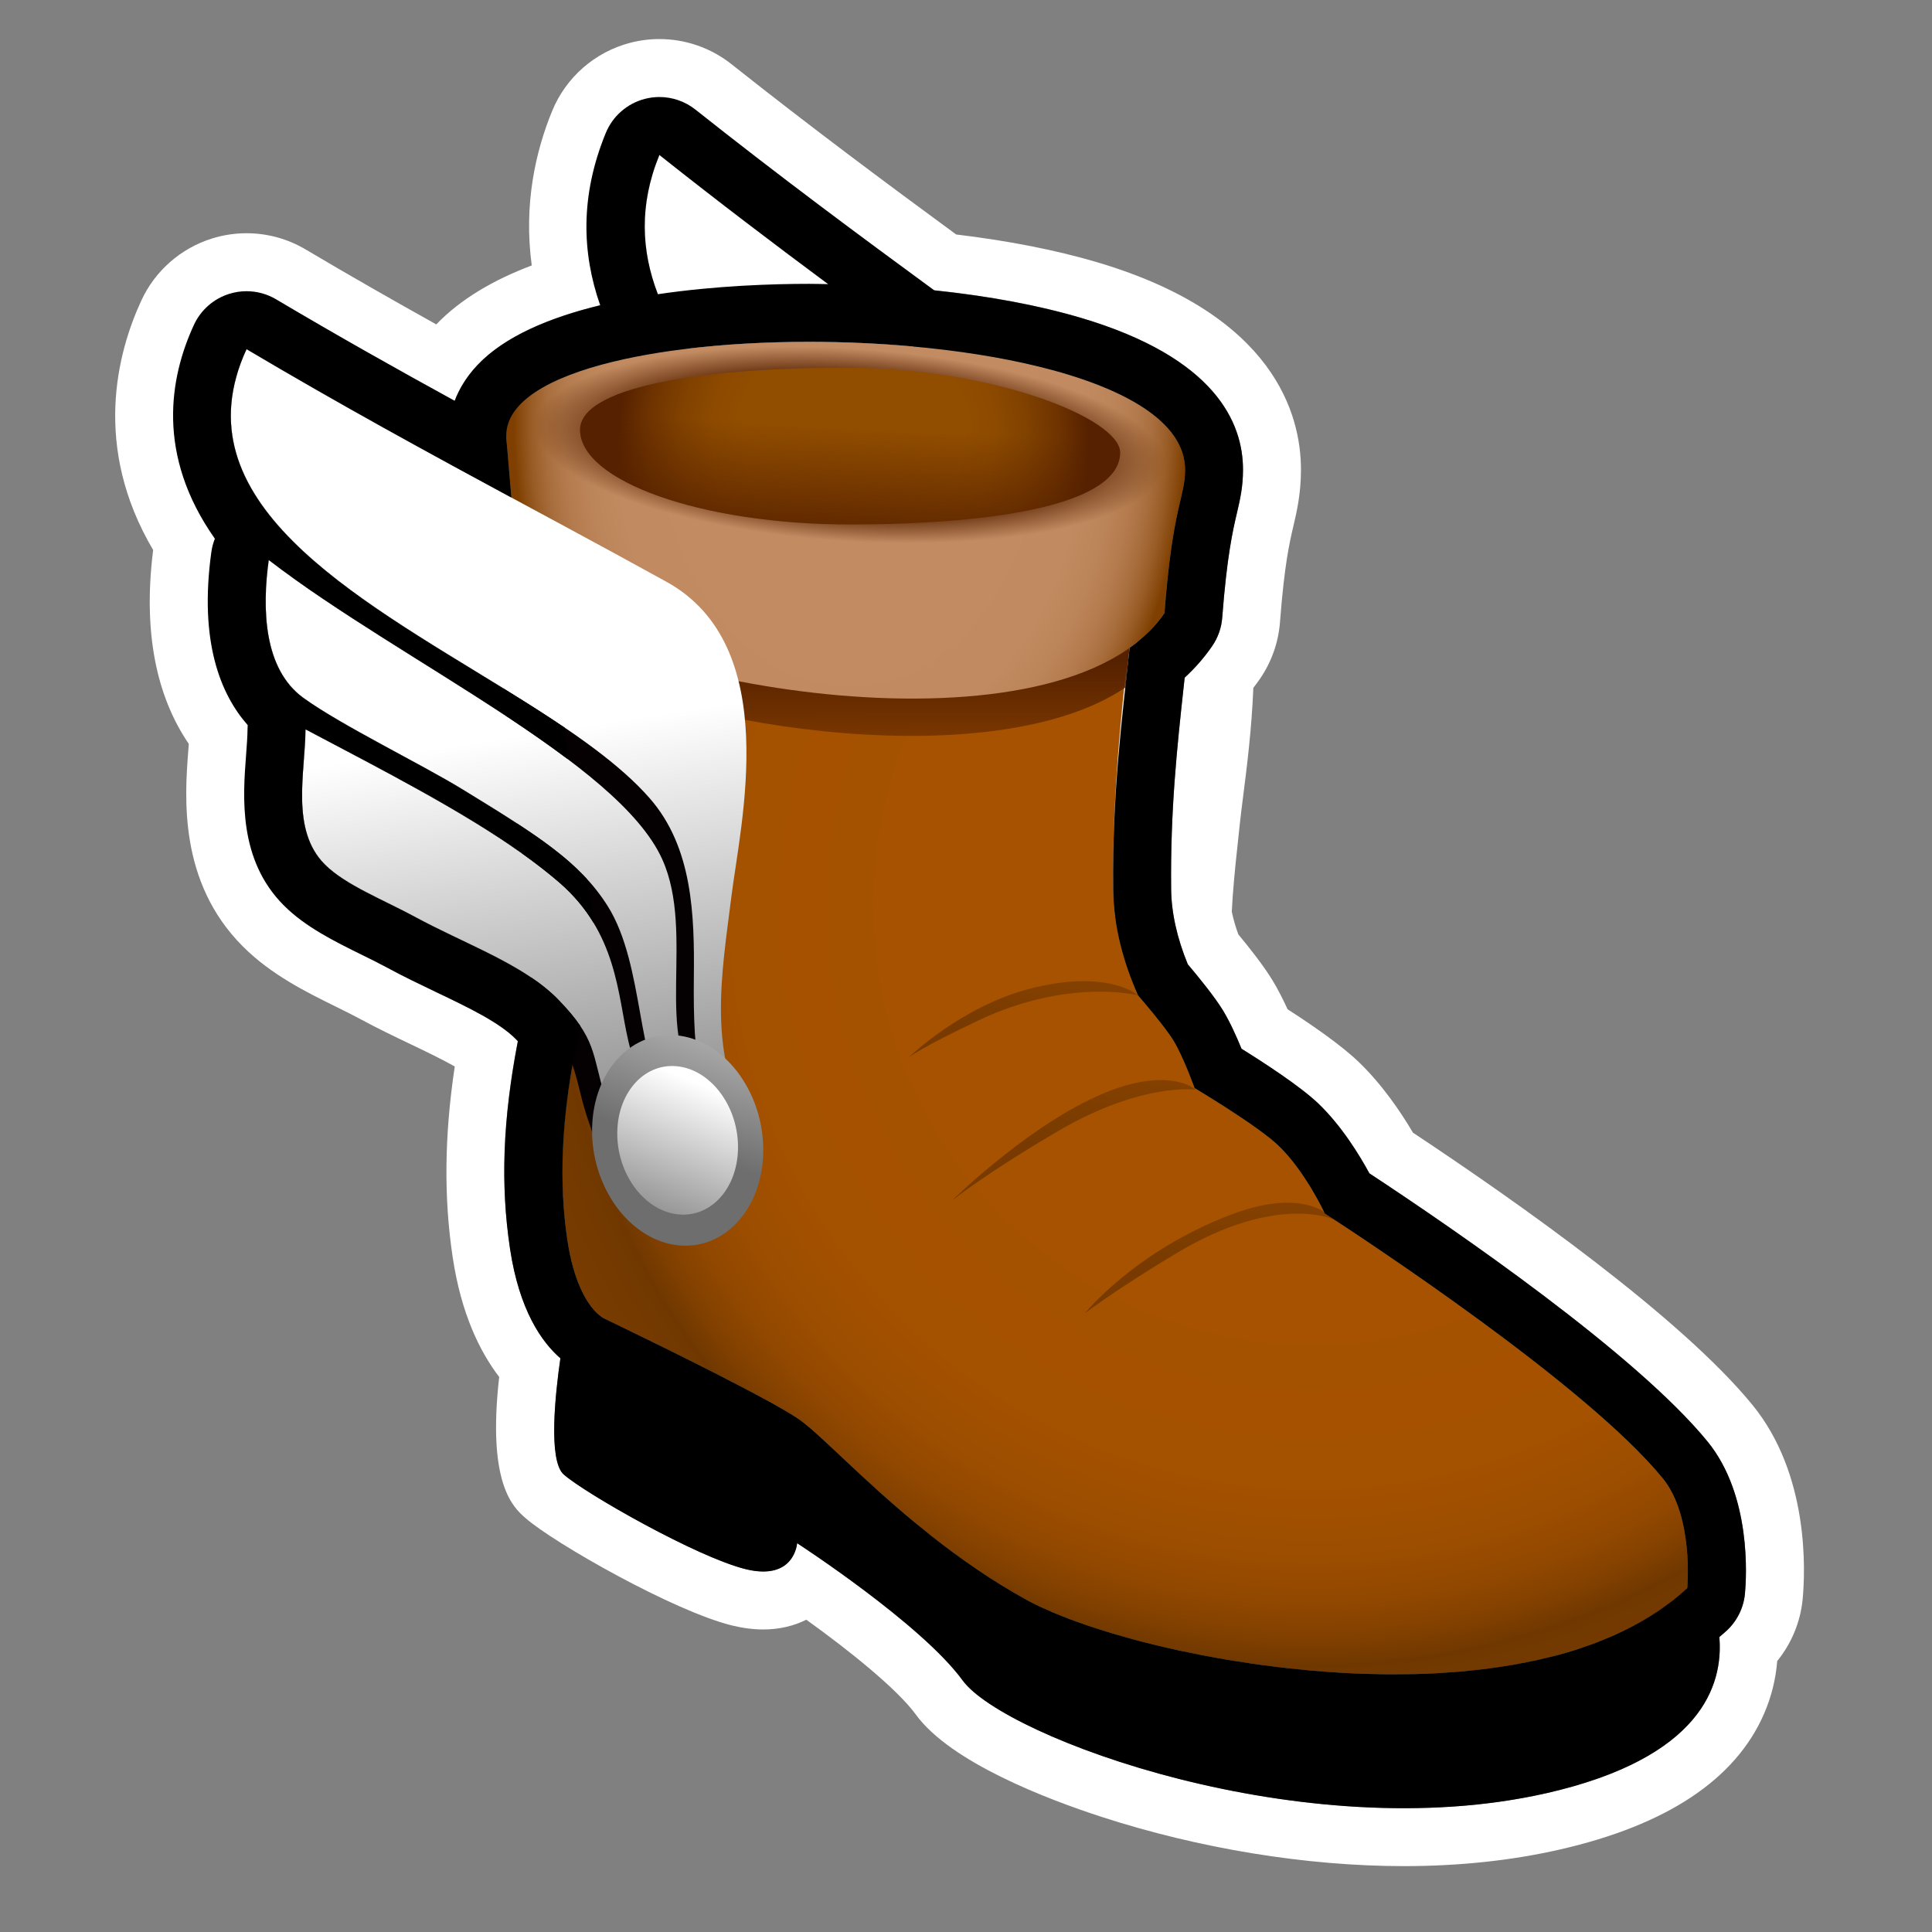 <?xml version="1.0" encoding="utf-8"?>
<!-- Generator: Adobe Illustrator 15.0.0, SVG Export Plug-In . SVG Version: 6.00 Build 0)  -->
<!DOCTYPE svg PUBLIC "-//W3C//DTD SVG 1.1//EN" "http://www.w3.org/Graphics/SVG/1.1/DTD/svg11.dtd">
<svg version="1.1" xmlns="http://www.w3.org/2000/svg" xmlns:xlink="http://www.w3.org/1999/xlink" x="0px" y="0px" width="200px"
	 height="200px" viewBox="0 0 200 200" enable-background="new 0 0 200 200" xml:space="preserve">
<rect x="0" y="0" width="200" height="200" fill="#808080" stroke="none"/>
<g id="icon">
	<g id="Layer_2">
	</g>
	<g>
		
			<linearGradient id="SVGID_1_" gradientUnits="userSpaceOnUse" x1="1249.259" y1="303.807" x2="1281.7" y2="259.802" gradientTransform="matrix(0.791 0.592 0.467 -0.915 -1036.171 -398.118)">
			<stop  offset="0" style="stop-color:#FFFFFF"/>
			<stop  offset="1" style="stop-color:#6E6E6E"/>
		</linearGradient>
		<path fill="url(#SVGID_1_)" d="M68.261,16.043c-9.516,23.204,28.229,38.976,40.033,55.809c4.279,6.103,4.485,13.914,4.45,21.042
			c-0.021,4.652,0.078,8.301,0.843,12.747c-4.909-5.991-0.661-17.723-4.022-26.646c-4.405-11.693-26.083-25.606-39.013-38.493
			c-0.63,5.432-0.499,12.443,3.501,16.213c3.778,3.559,11.534,8.729,15.743,12.16c7.391,6.023,11.612,9.521,14.409,14.943
			c3.71,7.194,2.904,18.913,6.145,22.605c-2.785-1.413-3.348-3.407-4.053-6.929c-1.084-5.423-1.148-12.53-6.881-18.894
			c-6.146-6.818-15.728-13.493-25.153-20.267c-0.008,4.948-1.452,11.402,1.971,15.727c2.036,2.572,5.821,4.678,8.947,6.975
			c4.99,3.665,10.771,6.596,14.135,10.948c3.884,5.027,3.359,6.505,4.686,11.558c0.867,3.143,1.451,4.895,1.451,4.895
			c3.169,7.098,19.459,9.543,15.395,3.687c-7.332-9.171-5.416-20.598-4.438-30.069c0.87-8.402,4.991-28.268-6.55-36.885
			C96.3,37.048,83.419,28.064,68.261,16.043z"/>
		<g>
			
				<radialGradient id="SVGID_2_" cx="185.778" cy="-32.767" r="90.993" gradientTransform="matrix(1 0 0 -1 -49.836 60.876)" gradientUnits="userSpaceOnUse">
				<stop  offset="0.448" style="stop-color:#A65200"/>
				<stop  offset="0.66" style="stop-color:#A45100"/>
				<stop  offset="0.737" style="stop-color:#9D4E00"/>
				<stop  offset="0.791" style="stop-color:#924800"/>
				<stop  offset="0.835" style="stop-color:#814000"/>
				<stop  offset="0.865" style="stop-color:#703800"/>
				<stop  offset="1" style="stop-color:#7F3F00"/>
			</radialGradient>
			<path fill="url(#SVGID_2_)" d="M57.379,64.164c0.615,18.988-0.99,7.817,2.891,24.77c1.783,7.79,1.614,8.982-0.225,17.315
				c-1.838,8.332-2.346,15.271-1.313,22.133c1.033,6.861,3.781,8.095,3.781,8.095s16.89,8.078,20.305,10.529
				c3.414,2.451,11.881,12.254,23.473,18.626c11.593,6.372,51.916,14.099,68.373-1.227c0,0,0.699-7.403-2.543-11.376
				c-7.854-9.617-30.611-24.564-34.98-27.415c0,0-2.013-4.357-4.818-7.042c-2.159-2.064-8.665-5.943-8.665-5.943
				s-1.134-3.184-2.177-4.906c-0.914-1.506-3.678-4.691-3.678-4.691c-1.544-3.48-2.527-7.165-2.566-10.917
				c-0.172-15.685,2.466-29.82,2.466-33.678C117.7,44.141,56.644,52.034,57.379,64.164z"/>
		</g>
		<g>
			<linearGradient id="SVGID_3_" gradientUnits="userSpaceOnUse" x1="87.537" y1="68.5" x2="87.537" y2="86.008">
				<stop  offset="0" style="stop-color:#562100"/>
				<stop  offset="1" style="stop-color:#562100;stop-opacity:0"/>
			</linearGradient>
			<path fill="url(#SVGID_3_)" d="M116.514,71.163c0.603-6.157,1.188-10.91,1.188-12.728c0-14.295-61.057-6.402-60.321,5.729
				c0,0,0.186-2.827,0.576,4.218C71.511,75.666,103.163,80.185,116.514,71.163z"/>
		</g>
		
			<radialGradient id="SVGID_4_" cx="1073.698" cy="-392.993" r="64.287" gradientTransform="matrix(0.604 0.214 0.259 -0.73 -420.179 -443.934)" gradientUnits="userSpaceOnUse">
			<stop  offset="0" style="stop-color:#A65200"/>
			<stop  offset="0.172" style="stop-color:#9B4C00"/>
			<stop  offset="0.473" style="stop-color:#7E3D00"/>
			<stop  offset="0.866" style="stop-color:#4F2500"/>
			<stop  offset="1" style="stop-color:#3D1C00"/>
		</radialGradient>
		<path opacity="0.44" fill="url(#SVGID_4_)" enable-background="new    " d="M123.775,112.801c0,0-5.557-0.768-14.104,4.209
			c-7.533,4.389-11.122,7.274-11.122,7.274s8.621-8.507,16.583-11.45C121.332,110.541,123.775,112.801,123.775,112.801z"/>
		
			<radialGradient id="SVGID_5_" cx="747.848" cy="84.727" r="36.721" gradientTransform="matrix(0.942 0.335 0.335 -0.942 -616.665 -97.671)" gradientUnits="userSpaceOnUse">
			<stop  offset="0" style="stop-color:#A65200"/>
			<stop  offset="0.172" style="stop-color:#9B4C00"/>
			<stop  offset="0.473" style="stop-color:#7E3D00"/>
			<stop  offset="0.866" style="stop-color:#4F2500"/>
			<stop  offset="1" style="stop-color:#3D1C00"/>
		</radialGradient>
		<path opacity="0.44" fill="url(#SVGID_5_)" enable-background="new    " d="M117.802,103.03c0,0-7.165-1.816-16.456,2.575
			c-6.007,2.84-7.25,3.84-7.25,3.84s5.334-5.192,12.36-7.051C114.658,100.225,117.802,103.03,117.802,103.03z"/>
		
			<radialGradient id="SVGID_6_" cx="714.815" cy="131.142" r="42.616" gradientTransform="matrix(0.912 0.274 0.303 -1.006 -555.359 25.791)" gradientUnits="userSpaceOnUse">
			<stop  offset="0" style="stop-color:#A65200"/>
			<stop  offset="0.172" style="stop-color:#9B4C00"/>
			<stop  offset="0.473" style="stop-color:#7E3D00"/>
			<stop  offset="0.866" style="stop-color:#4F2500"/>
			<stop  offset="1" style="stop-color:#3D1C00"/>
		</radialGradient>
		<path opacity="0.44" fill="url(#SVGID_6_)" enable-background="new    " d="M138.008,126.217c0,0-5.828-2.662-16.048,3.413
			c-6.278,3.734-9.663,6.332-9.663,6.332s5.232-6.507,15.286-10.278C135.411,122.747,138.008,126.217,138.008,126.217z"/>
		<g>
			
				<radialGradient id="SVGID_7_" cx="137.952" cy="97.038" r="34.751" gradientTransform="matrix(1 0 0 -1.37 -50 176.813)" gradientUnits="userSpaceOnUse">
				<stop  offset="0.448" style="stop-color:#C28B62"/>
				<stop  offset="0.697" style="stop-color:#C18A60"/>
				<stop  offset="0.787" style="stop-color:#BC8459"/>
				<stop  offset="0.851" style="stop-color:#B47B4E"/>
				<stop  offset="0.903" style="stop-color:#A86E3D"/>
				<stop  offset="0.947" style="stop-color:#995D27"/>
				<stop  offset="0.986" style="stop-color:#87480C"/>
				<stop  offset="1" style="stop-color:#7F3F00"/>
			</radialGradient>
			<path fill="url(#SVGID_7_)" d="M120.54,63.479c0.854-11.169,2.135-11.96,2.135-14.863c0-16.651-71.126-17.411-70.27-3.28
				c0,0,0.414,4.221,1.304,16.198C63.931,71.317,109.956,78.988,120.54,63.479z"/>
		</g>
		
			<radialGradient id="SVGID_8_" cx="152.292" cy="-445.632" r="32.661" gradientTransform="matrix(0.998 0.063 0.015 -0.305 -57.341 -99.456)" gradientUnits="userSpaceOnUse">
			<stop  offset="0.693" style="stop-color:#562100"/>
			<stop  offset="1" style="stop-color:#562100;stop-opacity:0"/>
		</radialGradient>
		<path fill="url(#SVGID_8_)" d="M123.154,47.121c0,7.458-15.709,10.543-35.153,10.543c-19.446,0-35.152-6.413-35.152-13.872
			c0-6.139,15.122-9.096,34.568-9.096C106.861,34.697,123.154,42.2,123.154,47.121z"/>
		
			<radialGradient id="SVGID_9_" cx="138.334" cy="15.325" r="24.858" gradientTransform="matrix(1 0 0 -1 -50 61)" gradientUnits="userSpaceOnUse">
			<stop  offset="0.448" style="stop-color:#924E00"/>
			<stop  offset="0.584" style="stop-color:#8E4B00"/>
			<stop  offset="0.723" style="stop-color:#814200"/>
			<stop  offset="0.865" style="stop-color:#6D3200"/>
			<stop  offset="0.982" style="stop-color:#562100"/>
		</radialGradient>
		<path fill="url(#SVGID_9_)" d="M115.958,46.845c0,5.268-12.492,7.446-27.957,7.446c-15.466,0-27.956-4.529-27.956-9.797
			c0-4.336,12.025-6.425,27.491-6.425C103.001,38.069,115.958,43.37,115.958,46.845z"/>
		
			<linearGradient id="SVGID_10_" gradientUnits="userSpaceOnUse" x1="137.449" y1="4.077" x2="138.078" y2="16.866" gradientTransform="matrix(1 0 0 -1 -50 61)">
			<stop  offset="0" style="stop-color:#562100"/>
			<stop  offset="1" style="stop-color:#562100;stop-opacity:0"/>
		</linearGradient>
		<path fill="url(#SVGID_10_)" d="M115.958,46.845c0,5.268-12.492,7.446-27.957,7.446c-15.466,0-27.956-4.529-27.956-9.797
			c0-4.336,12.025-6.425,27.491-6.425C103.001,38.069,115.958,43.37,115.958,46.845z"/>
		<path fill="#050001" d="M23.594,38.069c-10.076,21.826,29.429,32.438,41.73,46.484c4.462,5.091,4.645,12.114,4.575,18.543
			c-0.043,4.193,0.051,7.477,0.83,11.409c-5.122-4.93-0.619-15.912-4.103-23.634c-4.568-10.12-27.236-20.592-40.735-30.973
			c-0.685,4.956-0.577,11.265,3.602,14.28c3.945,2.848,12.053,6.767,16.454,9.457c7.72,4.724,12.132,7.473,15.039,12.093
			c3.857,6.131,2.965,16.772,6.345,19.792c-2.915-1.009-3.494-2.752-4.219-5.859c-1.112-4.782-1.149-11.185-7.131-16.372
			c-6.415-5.56-16.435-10.662-26.284-15.867c-0.031,4.461-1.573,10.416,1.998,13.987c2.122,2.126,6.082,3.661,9.35,5.434
			c5.215,2.826,11.266,4.917,14.773,8.52c4.05,4.16,3.492,5.544,4.86,9.972c0.896,2.747,1.501,4.271,1.501,4.271
			c3.292,6.097,16.122,1.854,16.122,1.854c-7.646-7.564-5.587-18.051-4.521-26.682c0.949-7.658,5.354-25.958-6.709-32.623
			C52.899,54.324,39.435,47.458,23.594,38.069z"/>
		
			<linearGradient id="SVGID_11_" gradientUnits="userSpaceOnUse" x1="1327.583" y1="129.861" x2="1360.001" y2="85.888" gradientTransform="matrix(0.827 0.458 0.493 -0.869 -1109.566 -418.811)">
			<stop  offset="0" style="stop-color:#FFFFFF"/>
			<stop  offset="1" style="stop-color:#6E6E6E"/>
		</linearGradient>
		<path fill="url(#SVGID_11_)" d="M25.521,36.145C15.445,57.971,54.95,68.582,67.251,82.629c4.462,5.092,4.645,12.114,4.576,18.543
			c-0.043,4.193,0.051,7.477,0.83,11.409c-5.122-4.931-0.619-15.913-4.104-23.634c-4.567-10.121-27.235-20.592-40.734-30.973
			c-0.685,4.957-0.578,11.265,3.602,14.281c3.945,2.848,12.053,6.767,16.454,9.457c7.72,4.724,12.131,7.474,15.039,12.093
			c3.857,6.132,2.964,16.772,6.345,19.792c-2.915-1.011-3.494-2.754-4.219-5.861c-1.112-4.782-1.15-11.186-7.132-16.372
			c-6.414-5.559-16.434-10.661-26.284-15.866c-0.031,4.46-1.572,10.416,1.999,13.987c2.122,2.126,6.081,3.662,9.35,5.434
			c5.215,2.826,11.266,4.917,14.773,8.519c4.049,4.162,3.492,5.545,4.86,9.973c0.896,2.747,1.501,4.271,1.501,4.271
			c1.917,3.549,8.5,5.065,12.835,5.09c1.982,0.011,1.781-4.865,1.179-5.724c-5.115-7.271-3.367-16.476-2.413-24.196
			c0.948-7.659,5.354-25.958-6.71-32.623C54.826,52.399,41.361,45.533,25.521,36.145z"/>
		
			<linearGradient id="SVGID_12_" gradientUnits="userSpaceOnUse" x1="129.496" y1="-31.192" x2="119.939" y2="-57.634" gradientTransform="matrix(1 0 0 -1 -50 61)">
			<stop  offset="0" style="stop-color:#FFFFFF"/>
			<stop  offset="1" style="stop-color:#6E6E6E"/>
		</linearGradient>
		<path fill="url(#SVGID_12_)" d="M79.007,119.354c-0.14,5.979-4.219,10.24-9.113,9.519c-4.889-0.722-8.74-6.153-8.6-12.133
			c0.142-5.979,4.221-10.239,9.112-9.519C75.298,107.941,79.147,113.374,79.007,119.354z"/>
		
			<linearGradient id="SVGID_13_" gradientUnits="userSpaceOnUse" x1="122.517" y1="-51.209" x2="115.365" y2="-68.848" gradientTransform="matrix(1 0 0 -1 -50 61)">
			<stop  offset="0" style="stop-color:#FFFFFF"/>
			<stop  offset="1" style="stop-color:#6E6E6E"/>
		</linearGradient>
		<path fill="url(#SVGID_13_)" d="M76.397,118.968c-0.099,4.218-2.977,7.224-6.428,6.716c-3.448-0.51-6.166-4.342-6.067-8.561
			c0.1-4.217,2.978-7.223,6.429-6.714C73.781,110.918,76.497,114.75,76.397,118.968z"/>
	</g>
</g>
<g id="outline_x5F_white">
	<path fill="#FFFFFF" d="M181.416,145.441c-7.402-9.065-24.229-20.949-35.146-28.185c-1.289-2.188-3.215-5.021-5.654-7.356
		c-1.82-1.739-4.811-3.803-7.326-5.42c-0.462-1.008-0.988-2.054-1.548-2.977c-0.894-1.474-2.333-3.309-3.552-4.777
		c-0.295-0.812-0.518-1.595-0.676-2.352c0.102-2.087,0.322-4.366,0.596-6.873c0.082-0.749,0.162-1.488,0.236-2.218
		c0.082-0.792,0.209-1.781,0.354-2.926c0.379-2.978,0.872-6.854,1.045-11.151c0.241-0.318,0.483-0.635,0.707-0.963
		c1.185-1.737,1.894-3.753,2.053-5.849c0.456-5.967,0.993-8.258,1.386-9.93c0.35-1.492,0.784-3.348,0.784-5.848
		c0-5.673-2.729-16.004-21.017-21.445c-4.316-1.284-9.311-2.256-14.677-2.898C91.599,18.856,83.949,13.167,75.717,6.64
		c-2.145-1.7-4.779-2.597-7.457-2.597c-1.013,0-2.031,0.128-3.032,0.39c-3.65,0.954-6.639,3.567-8.07,7.057
		c-1.714,4.178-2.968,9.662-2.111,15.99c-3.928,1.482-7.356,3.468-9.882,6.102c-4.366-2.433-8.855-4.99-13.525-7.758
		c-1.871-1.112-3.987-1.679-6.119-1.679c-1.196,0-2.398,0.179-3.564,0.542c-3.242,1.009-5.906,3.345-7.33,6.429
		c-2.471,5.353-5.092,15.127,1.227,25.82c-1.189,9.463,0.789,15.824,3.689,20.071c-0.018,0.23-0.035,0.468-0.053,0.71
		c-0.361,4.743-1.033,13.572,5.648,20.254c2.929,2.934,6.524,4.707,9.697,6.271c0.882,0.436,1.715,0.846,2.42,1.228
		c1.801,0.978,3.565,1.819,5.271,2.636c1.43,0.684,3.171,1.518,4.551,2.295c-1.076,7.172-1.144,13.579-0.212,19.767
		c0.871,5.782,2.777,9.716,4.812,12.377c-1.263,11.099,1.466,13.501,2.72,14.604c2.925,2.572,15.382,9.662,21.41,11.127
		c1.111,0.271,2.19,0.406,3.208,0.406c1.695,0,3.186-0.375,4.454-1.009c4.359,3.127,9.394,7.149,11.34,9.821
		c3.598,4.939,13.548,8.742,19.16,10.568c10.146,3.302,21.277,5.119,31.346,5.119c5.74,0,11.183-0.578,16.178-1.723
		c11.033-2.523,18.131-7.23,21.096-13.992c0.838-1.909,1.245-3.77,1.388-5.514c1.48-1.827,2.409-4.053,2.634-6.417
		C186.882,162.648,187.314,152.668,181.416,145.441z M180.637,164.971c-0.139,1.463-0.81,2.824-1.885,3.825
		c-0.246,0.229-0.51,0.444-0.766,0.666c0.366,4.352-1.356,10.533-12.109,14.479c-0.025,0.01-0.051,0.02-0.077,0.029
		c-0.275,0.1-0.558,0.198-0.845,0.295c-0.093,0.032-0.186,0.063-0.28,0.095c-0.264,0.087-0.532,0.173-0.806,0.258
		c-0.124,0.038-0.25,0.076-0.376,0.114c-0.266,0.079-0.532,0.158-0.808,0.235c-0.137,0.039-0.279,0.076-0.419,0.114
		c-0.278,0.075-0.558,0.151-0.846,0.225c-0.096,0.024-0.196,0.047-0.293,0.071c-0.322,0.079-0.642,0.16-0.976,0.236
		c-0.12,0.027-0.242,0.048-0.363,0.075c-0.574,0.127-1.15,0.247-1.729,0.356c-0.273,0.052-0.548,0.099-0.822,0.146
		c-0.46,0.081-0.921,0.156-1.384,0.227c-0.277,0.042-0.556,0.084-0.834,0.123c-0.537,0.073-1.075,0.139-1.615,0.199
		c-0.189,0.021-0.377,0.047-0.566,0.066c-0.702,0.073-1.406,0.133-2.111,0.184c-0.265,0.019-0.529,0.033-0.794,0.049
		c-0.479,0.029-0.959,0.055-1.439,0.075c-0.287,0.012-0.573,0.022-0.86,0.031c-0.504,0.015-1.008,0.023-1.513,0.028
		c-0.234,0.003-0.47,0.008-0.705,0.009c-0.033,0-0.067,0.001-0.101,0.001c-0.182,0-0.362-0.008-0.544-0.009
		c-0.648-0.005-1.296-0.013-1.943-0.032c-0.275-0.008-0.55-0.022-0.825-0.034c-0.581-0.022-1.162-0.048-1.74-0.083
		c-0.3-0.018-0.597-0.041-0.896-0.062c-0.555-0.039-1.108-0.08-1.66-0.129c-0.306-0.027-0.609-0.058-0.913-0.088
		c-0.545-0.054-1.088-0.11-1.629-0.174c-0.301-0.035-0.599-0.071-0.897-0.109c-0.544-0.068-1.085-0.141-1.624-0.218
		c-0.287-0.041-0.574-0.083-0.859-0.126c-0.554-0.085-1.104-0.173-1.65-0.266c-0.262-0.045-0.524-0.089-0.785-0.135
		c-0.575-0.102-1.145-0.209-1.712-0.319c-0.225-0.044-0.449-0.087-0.672-0.132c-0.623-0.126-1.239-0.257-1.851-0.393
		c-0.158-0.035-0.318-0.068-0.476-0.104c-0.722-0.164-1.435-0.333-2.139-0.508c-0.042-0.011-0.086-0.021-0.128-0.031
		c-11.586-2.897-20.551-7.302-22.712-10.269c-4.285-5.882-17.141-14.213-17.141-14.213s-0.112,1.618-1.53,2.449
		c-0.017,0.011-0.035,0.02-0.053,0.029c-0.135,0.075-0.281,0.143-0.439,0.201c-0.042,0.017-0.085,0.031-0.128,0.046
		c-0.146,0.048-0.305,0.086-0.472,0.118c-0.058,0.012-0.114,0.023-0.174,0.032c-0.183,0.027-0.38,0.041-0.586,0.046
		c-0.042,0.001-0.077,0.009-0.12,0.009c-0.011,0-0.024-0.002-0.036-0.002c-0.214-0.002-0.445-0.02-0.686-0.047
		c-0.044-0.005-0.083-0.004-0.128-0.01c-0.294-0.039-0.606-0.095-0.941-0.176c-4.096-0.996-12.519-5.552-16.729-8.276
		c-0.972-0.629-1.719-1.161-2.137-1.528c-0.103-0.091-0.197-0.204-0.281-0.337c-0.024-0.037-0.042-0.088-0.065-0.129
		c-0.057-0.103-0.115-0.205-0.163-0.327c-0.022-0.057-0.04-0.126-0.06-0.188c-0.042-0.12-0.084-0.239-0.119-0.374
		c-0.019-0.071-0.031-0.154-0.048-0.229c-0.03-0.139-0.062-0.274-0.085-0.424c-0.013-0.083-0.022-0.175-0.034-0.261
		c-0.021-0.155-0.043-0.309-0.059-0.474c-0.008-0.086-0.012-0.178-0.019-0.266c-0.013-0.176-0.027-0.351-0.035-0.535
		c-0.004-0.087-0.005-0.179-0.007-0.268c-0.006-0.193-0.012-0.386-0.014-0.585c0-0.085,0.001-0.173,0.002-0.259
		c0-0.211,0.001-0.421,0.007-0.637c0-0.01,0-0.02,0-0.029h0c0.06-2.346,0.375-4.936,0.632-6.713
		c-1.906-1.651-4.248-4.922-5.214-11.334c-1.114-7.412-0.686-14.912,1.388-24.318c0.333-1.506,0.6-2.723,0.808-3.766
		c-1.694-1.144-3.638-2.147-5.656-3.127c-0.653-0.317-1.316-0.634-1.978-0.951c-0.309-0.148-0.617-0.296-0.925-0.445
		c-0.089-0.043-0.177-0.085-0.266-0.128c-1.081-0.523-2.155-1.058-3.195-1.622c-3.269-1.772-7.228-3.308-9.35-5.434
		c-3.571-3.571-2.03-9.527-1.999-13.987c0,0,0,0,0.001,0c0,0,0-0.001,0-0.001c1.498,0.792,2.996,1.581,4.487,2.369
		c1.103,0.583,2.199,1.165,3.286,1.748c0.149,0.08,0.298,0.16,0.447,0.241c1.199,0.645,2.383,1.291,3.547,1.938
		c0.088,0.049,0.176,0.098,0.264,0.147c1.208,0.674,2.393,1.351,3.546,2.031c0.031,0.018,0.064,0.036,0.096,0.055
		c0,0,0,0.001,0,0.001c2.404,1.419,4.673,2.854,6.728,4.313c-0.181-0.976-0.352-2.013-0.51-3.106
		c-1.658-1.08-3.521-2.226-5.642-3.523c-2.858-1.747-7.274-4.011-11.104-6.165c-0.005-0.003-0.011-0.006-0.016-0.009
		c-0.33-0.185-0.654-0.369-0.973-0.553c-0.034-0.019-0.067-0.038-0.1-0.058c-0.299-0.172-0.594-0.343-0.881-0.513
		c-0.042-0.024-0.081-0.048-0.122-0.073c-0.278-0.165-0.552-0.328-0.817-0.49c-0.043-0.027-0.085-0.053-0.128-0.08
		c-0.261-0.16-0.518-0.32-0.764-0.476c-0.021-0.014-0.041-0.027-0.062-0.041c-0.539-0.345-1.042-0.681-1.486-1.001
		c-4.18-3.016-4.287-9.324-3.602-14.281c0,0,0,0,0.001,0c0,0,0-0.001,0-0.001c0.556,0.428,1.131,0.856,1.716,1.284
		c0.096,0.07,0.193,0.141,0.29,0.211c0.545,0.396,1.1,0.792,1.667,1.187c0.041,0.029,0.081,0.058,0.123,0.086
		c0.628,0.438,1.269,0.876,1.92,1.315c0.057,0.038,0.115,0.077,0.172,0.115c0.589,0.396,1.186,0.792,1.789,1.187
		c0.094,0.062,0.188,0.124,0.283,0.186c1.31,0.856,2.648,1.713,4.001,2.57c0.136,0.086,0.272,0.172,0.409,0.258
		c0.546,0.345,1.094,0.69,1.643,1.035c3.554,2.232,7.145,4.461,10.513,6.685c-0.074-0.958-0.143-1.899-0.205-2.816
		c-5.15-3.175-10.62-6.39-15.362-9.844c-0.015-0.011-0.03-0.022-0.045-0.033c-0.322-0.235-0.64-0.47-0.954-0.707
		c-0.042-0.032-0.084-0.064-0.127-0.096c-0.29-0.219-0.576-0.439-0.858-0.661c-0.052-0.04-0.103-0.08-0.154-0.12
		c-0.284-0.224-0.564-0.448-0.841-0.674c-0.039-0.031-0.078-0.063-0.117-0.095c-0.309-0.252-0.612-0.507-0.911-0.762
		c-0.004-0.004-0.009-0.008-0.014-0.011c-0.62-0.532-1.218-1.071-1.79-1.617c-0.023-0.022-0.045-0.044-0.068-0.066
		c-0.249-0.239-0.493-0.479-0.731-0.72c-0.062-0.062-0.122-0.125-0.183-0.188c-0.198-0.203-0.393-0.407-0.583-0.613
		c-0.073-0.078-0.144-0.156-0.215-0.235c-0.175-0.192-0.347-0.386-0.514-0.581c-0.074-0.084-0.146-0.169-0.218-0.255
		c-0.163-0.193-0.322-0.388-0.478-0.583c-0.067-0.083-0.134-0.167-0.2-0.251c-0.162-0.208-0.318-0.418-0.472-0.629
		c-0.052-0.071-0.105-0.141-0.156-0.212c-0.192-0.27-0.376-0.541-0.553-0.814c-0.008-0.012-0.017-0.023-0.024-0.036
		c-0.188-0.292-0.367-0.586-0.537-0.882c-0.029-0.05-0.054-0.101-0.083-0.151c-0.134-0.238-0.264-0.478-0.386-0.719
		c-0.047-0.093-0.09-0.187-0.136-0.28c-0.097-0.201-0.192-0.402-0.281-0.605c-0.047-0.108-0.091-0.216-0.136-0.325
		c-0.079-0.192-0.154-0.384-0.226-0.578c-0.042-0.114-0.083-0.229-0.122-0.345c-0.065-0.192-0.125-0.385-0.183-0.579
		c-0.035-0.116-0.069-0.231-0.101-0.348c-0.054-0.202-0.102-0.405-0.147-0.608c-0.024-0.109-0.051-0.218-0.073-0.328
		c-0.046-0.235-0.084-0.473-0.119-0.711c-0.012-0.079-0.027-0.157-0.037-0.236c-0.041-0.321-0.071-0.644-0.09-0.969
		c-0.003-0.051-0.001-0.102-0.004-0.153c-0.012-0.273-0.019-0.547-0.015-0.824c0.001-0.111,0.009-0.225,0.014-0.337
		c0.008-0.218,0.019-0.437,0.037-0.657c0.011-0.13,0.027-0.261,0.042-0.392c0.023-0.207,0.049-0.414,0.082-0.623
		c0.021-0.138,0.046-0.276,0.071-0.415c0.038-0.207,0.081-0.415,0.128-0.624c0.032-0.14,0.064-0.28,0.1-0.42
		c0.055-0.215,0.117-0.432,0.182-0.65c0.04-0.136,0.079-0.271,0.123-0.407c0.077-0.238,0.165-0.479,0.254-0.72
		c0.043-0.118,0.083-0.234,0.129-0.353c0.142-0.36,0.294-0.722,0.463-1.088c1.193,0.707,2.37,1.396,3.537,2.076
		c0.288,0.168,0.574,0.333,0.86,0.499c0.956,0.554,1.904,1.102,2.845,1.639c0.2,0.115,0.401,0.23,0.601,0.344
		c2.392,1.365,4.74,2.685,7.052,3.967c0,0,0,0.001,0,0.001c2.096,1.163,4.165,2.298,6.214,3.415
		c-0.128-1.482-0.193-2.15-0.194-2.166c-0.008-0.074-0.014-0.148-0.018-0.222c-0.123-2.016,0.297-5.022,2.994-7.888
		c3.903-4.147,11.395-6.275,18.689-7.355c-1.604-4.167-1.905-8.568-0.268-13.276c0.004-0.012,0.007-0.024,0.012-0.037
		c0.127-0.365,0.266-0.732,0.417-1.101c1.573,1.247,3.116,2.456,4.642,3.641c0.125,0.097,0.25,0.195,0.375,0.292
		c1.529,1.186,3.039,2.345,4.53,3.482c2.692,2.05,5.327,4.028,7.923,5.956c9.786,0.148,19.033,1.373,26.215,3.509
		c13.828,4.113,16.729,10.805,16.729,15.694c0,1.807-0.305,3.104-0.626,4.479c-0.412,1.758-1.035,4.414-1.525,10.842
		c-0.08,1.048-0.434,2.057-1.026,2.925c-0.8,1.173-1.759,2.273-2.862,3.291c-0.029,0.279-0.062,0.56-0.092,0.841
		c-0.688,6.321-1.398,12.856-1.309,21.056c0.026,2.437,0.605,5.049,1.724,7.776c1.036,1.224,2.778,3.348,3.651,4.788
		c0.723,1.19,1.408,2.724,1.912,3.956c2.328,1.447,6.088,3.891,7.946,5.666c2.421,2.315,4.28,5.367,5.291,7.232
		c8.995,5.922,27.619,18.717,35.009,27.768C181.337,154.832,180.792,163.325,180.637,164.971z"/>
</g>
<g id="outline_x5F_black">
	<path d="M176.768,149.236c-7.39-9.051-26.014-21.846-35.009-27.768c-1.011-1.865-2.87-4.917-5.291-7.232
		c-1.858-1.775-5.618-4.219-7.946-5.666c-0.504-1.232-1.189-2.766-1.912-3.956c-0.873-1.44-2.615-3.564-3.651-4.788
		c-1.118-2.727-1.697-5.339-1.724-7.776c-0.09-8.2,0.621-14.735,1.309-21.056c0.029-0.281,0.062-0.562,0.092-0.841
		c1.104-1.018,2.062-2.118,2.862-3.291c0.593-0.868,0.946-1.877,1.026-2.925c0.49-6.428,1.113-9.084,1.525-10.842
		c0.321-1.375,0.626-2.672,0.626-4.479c0-4.889-2.901-11.581-16.729-15.694c-4.411-1.312-9.613-2.273-15.227-2.863
		c-7.824-5.733-15.937-11.743-24.731-18.717c-1.071-0.85-2.388-1.299-3.727-1.299c-0.507,0-1.016,0.064-1.517,0.195
		c-1.825,0.477-3.319,1.784-4.035,3.529c-2.648,6.458-2.489,12.377-0.578,17.836c-5.165,1.254-9.888,3.199-12.72,6.208
		c-1.16,1.232-1.881,2.487-2.336,3.681c-5.909-3.24-12.024-6.673-18.493-10.507c-0.936-0.556-1.995-0.84-3.061-0.84
		c-0.598,0-1.198,0.089-1.781,0.271c-1.621,0.504-2.953,1.672-3.665,3.214c-2.514,5.444-3.947,13.462,2.167,22.134
		c-0.175,0.441-0.299,0.907-0.365,1.389c-1.283,9.292,0.963,14.738,3.764,17.909c-0.01,0.13-0.015,0.261-0.016,0.393
		c-0.006,0.777-0.077,1.719-0.152,2.716c-0.328,4.311-0.824,10.823,3.908,15.556c2.23,2.235,5.219,3.708,8.108,5.133
		c0.935,0.461,1.819,0.896,2.626,1.334c1.666,0.904,3.361,1.713,5,2.498c3.396,1.621,6.603,3.154,8.334,4.933
		c0.06,0.062,0.103,0.109,0.16,0.168c-1.558,8.103-1.81,14.835-0.811,21.483c0.966,6.412,3.308,9.683,5.214,11.334
		c-0.523,3.613-1.289,10.595,0.347,12.033c2.229,1.961,13.824,8.578,18.865,9.805c5.042,1.224,5.294-2.696,5.294-2.696
		s12.856,8.331,17.141,14.213c4.284,5.882,35.289,17.418,60.493,11.649c15.898-3.638,18.258-11.119,17.834-16.151
		c0.256-0.222,0.52-0.438,0.766-0.666c1.075-1.001,1.746-2.362,1.885-3.825C180.792,163.325,181.337,154.832,176.768,149.236z
		 M68.261,16.043c6.132,4.863,11.888,9.225,17.47,13.37c-0.663-0.01-1.321-0.03-1.989-0.03c-3.609,0-9.554,0.172-15.637,1.073
		C66.372,25.954,66.154,21.181,68.261,16.043z M174.663,164.404c-0.054,0.05-0.113,0.095-0.168,0.145
		c-0.428,0.391-0.869,0.769-1.328,1.129c-0.193,0.152-0.397,0.294-0.597,0.44c-0.337,0.25-0.676,0.497-1.028,0.732
		c-0.231,0.154-0.471,0.302-0.708,0.449c-0.338,0.211-0.679,0.417-1.028,0.615c-0.252,0.143-0.508,0.282-0.767,0.419
		c-0.355,0.188-0.718,0.369-1.085,0.545c-0.261,0.126-0.521,0.252-0.787,0.371c-0.393,0.176-0.794,0.341-1.197,0.504
		c-0.252,0.103-0.5,0.209-0.757,0.307c-0.506,0.191-1.022,0.369-1.543,0.543c-0.163,0.054-0.319,0.114-0.483,0.166
		c-0.675,0.216-1.363,0.414-2.061,0.6c-0.266,0.07-0.538,0.132-0.807,0.198c-0.45,0.111-0.901,0.222-1.359,0.321
		c-0.314,0.069-0.634,0.131-0.952,0.194c-0.423,0.084-0.847,0.166-1.274,0.241c-0.335,0.059-0.671,0.113-1.008,0.166
		c-0.423,0.066-0.848,0.128-1.275,0.186c-0.342,0.047-0.685,0.093-1.028,0.134c-0.438,0.053-0.88,0.098-1.321,0.142
		c-0.336,0.033-0.67,0.069-1.007,0.098c-0.496,0.042-0.996,0.074-1.496,0.106c-0.284,0.019-0.567,0.042-0.854,0.058
		c-0.758,0.04-1.519,0.068-2.281,0.088c-0.328,0.008-0.657,0.008-0.985,0.012c-0.453,0.006-0.905,0.013-1.358,0.012
		c-0.789-0.002-1.578-0.017-2.366-0.038c-0.129-0.004-0.258-0.004-0.387-0.008c-0.947-0.03-1.894-0.075-2.838-0.132
		c-0.051-0.004-0.102-0.009-0.153-0.012c-0.864-0.054-1.726-0.119-2.584-0.194c-0.246-0.021-0.491-0.048-0.737-0.071
		c-0.663-0.062-1.325-0.129-1.981-0.203c-0.292-0.033-0.581-0.069-0.871-0.104c-0.608-0.073-1.215-0.151-1.816-0.233
		c-0.301-0.042-0.601-0.085-0.899-0.129c-0.59-0.086-1.176-0.177-1.757-0.271c-0.288-0.047-0.576-0.093-0.862-0.142
		c-0.599-0.103-1.19-0.21-1.777-0.319c-0.252-0.048-0.507-0.093-0.756-0.142c-0.671-0.131-1.331-0.267-1.983-0.406
		c-0.15-0.032-0.305-0.062-0.455-0.096c-1.616-0.354-3.167-0.733-4.639-1.132c-0.192-0.052-0.376-0.105-0.566-0.158
		c-0.525-0.146-1.043-0.293-1.546-0.443c-0.231-0.068-0.454-0.139-0.681-0.209c-0.444-0.137-0.883-0.275-1.308-0.415
		c-0.23-0.076-0.457-0.152-0.682-0.229c-0.401-0.138-0.793-0.275-1.173-0.414c-0.215-0.078-0.43-0.157-0.637-0.235
		c-0.375-0.142-0.732-0.284-1.083-0.427c-0.186-0.075-0.375-0.15-0.554-0.227c-0.37-0.156-0.717-0.312-1.056-0.469
		c-0.132-0.061-0.274-0.122-0.402-0.183c-0.456-0.218-0.887-0.436-1.279-0.651c-3.622-1.991-6.94-4.317-9.893-6.649
		c-0.128-0.102-0.249-0.203-0.375-0.304c-0.458-0.365-0.914-0.73-1.353-1.094c-2.744-2.271-5.124-4.48-7.094-6.329
		c-2.058-1.931-3.668-3.468-4.758-4.25c-0.527-0.378-1.377-0.892-2.436-1.487c-0.012-0.008-0.023-0.014-0.036-0.021
		c-0.271-0.153-0.56-0.312-0.855-0.475c-6.053-3.32-16.977-8.546-16.977-8.546s-0.025-0.012-0.069-0.037c0,0-0.001,0-0.002-0.001
		c-0.089-0.051-0.259-0.161-0.477-0.352c-0.01-0.008-0.02-0.017-0.029-0.025c-0.111-0.099-0.234-0.216-0.367-0.36h0
		c-0.896-0.974-2.196-3.062-2.837-7.32c-0.453-3.01-0.592-6.043-0.47-9.193l0,0c0.039-0.998,0.105-2.009,0.198-3.035
		c0.002-0.017,0.003-0.034,0.004-0.052c0.089-0.974,0.205-1.965,0.342-2.971c0.012-0.084,0.021-0.166,0.033-0.251
		c0.132-0.945,0.291-1.912,0.465-2.892c0.023-0.132,0.042-0.26,0.066-0.392c0.2-1.092,0.423-2.205,0.675-3.347
		c0.005-0.022,0.009-0.041,0.014-0.063c-0.542-0.8-1.275-1.682-2.312-2.748c-0.392-0.402-0.82-0.784-1.271-1.151
		c-0.012-0.01-0.023-0.021-0.036-0.03c-3.583-2.908-8.851-4.835-13.466-7.338c-3.269-1.771-7.228-3.308-9.35-5.434
		c-3.571-3.571-2.03-9.527-1.999-13.987c8.039,4.248,16.188,8.428,22.401,12.842c0,0,0,0.001,0,0.002
		c0.643,0.457,1.259,0.917,1.858,1.379c0.1,0.077,0.2,0.154,0.299,0.231c0.598,0.468,1.177,0.938,1.725,1.413
		c1.538,1.334,2.679,2.749,3.55,4.195c0,0,0-0.001,0-0.001c0,0.001,0,0.001,0.001,0.002c-0.104-1.321-0.353-2.771-0.745-4.612
		c-0.025-0.027-0.053-0.052-0.078-0.079c-0.284-0.305-0.583-0.604-0.892-0.899c-0.103-0.099-0.207-0.198-0.312-0.295
		c-0.33-0.306-0.67-0.609-1.029-0.909c-0.084-0.07-0.174-0.14-0.26-0.21c-0.305-0.25-0.622-0.501-0.949-0.75
		c-0.129-0.099-0.259-0.199-0.393-0.298c-0.39-0.291-0.793-0.583-1.214-0.877c-0.149-0.104-0.308-0.211-0.461-0.317
		c-0.308-0.211-0.624-0.424-0.949-0.64c-0.204-0.136-0.409-0.272-0.62-0.41c-0.015-0.01-0.028-0.019-0.042-0.028c0,0,0,0,0,0.001
		c-1.659-1.081-3.519-2.227-5.641-3.525c-4.401-2.69-12.509-6.609-16.454-9.457c-4.18-3.016-4.286-9.324-3.602-14.281
		c6.981,5.369,16.412,10.762,24.524,16.118c0,0,0,0.001,0,0.001c0.452,0.298,0.896,0.596,1.339,0.895
		c0.117,0.079,0.237,0.157,0.354,0.236c0.285,0.193,0.562,0.386,0.843,0.579c0.294,0.202,0.591,0.404,0.88,0.606
		c0.266,0.186,0.523,0.371,0.784,0.556c0.293,0.208,0.587,0.416,0.874,0.624c0.456,0.331,0.906,0.661,1.344,0.991
		c-0.106-1.06-0.206-2.145-0.299-3.249c-0.298-0.202-0.619-0.404-0.922-0.605c0-0.005,0-0.01,0-0.015
		c-0.664-0.44-1.344-0.88-2.032-1.319c-0.126-0.081-0.254-0.162-0.381-0.243c-0.91-0.579-1.836-1.158-2.775-1.738
		c-0.072-0.045-0.141-0.089-0.213-0.134c0,0.001,0,0.001,0,0.002c-15.478-9.543-33.863-19.438-26.618-35.132
		c9.804,5.811,18.698,10.655,27.413,15.36c-0.357-4.414-0.529-6.169-0.529-6.169c-0.011-0.184,0.001-0.362,0.014-0.541
		c0.011-0.123,0.025-0.244,0.044-0.365c0.557-3.356,5.375-5.789,12.262-7.28c1.468-0.318,3.029-0.594,4.662-0.827
		c0.054-0.007,0.108-0.015,0.163-0.022c0.462-0.065,0.93-0.126,1.404-0.184c3.99-0.488,8.347-0.735,12.789-0.735
		c3.58,0,7.213,0.161,10.748,0.48c0.001,0,0.002,0.001,0.003,0.002c4.597,0.416,9.028,1.1,12.962,2.06
		c-0.001,0-0.001-0.001-0.002-0.001c8.876,2.165,15.222,5.72,15.222,10.693c0,2.903-1.28,3.694-2.135,14.863
		c-0.938,1.374-2.166,2.558-3.61,3.582c-0.764,7.349-1.805,15.012-1.695,25.052c0.041,3.752,1.023,7.437,2.567,10.917
		c0,0,2.765,3.187,3.677,4.692c1.045,1.723,2.178,4.905,2.178,4.905s6.506,3.879,8.664,5.942c2.808,2.686,4.818,7.043,4.818,7.043
		c4.37,2.851,27.129,17.798,34.981,27.414C175.363,157.001,174.663,164.404,174.663,164.404z"/>
</g>
</svg>
